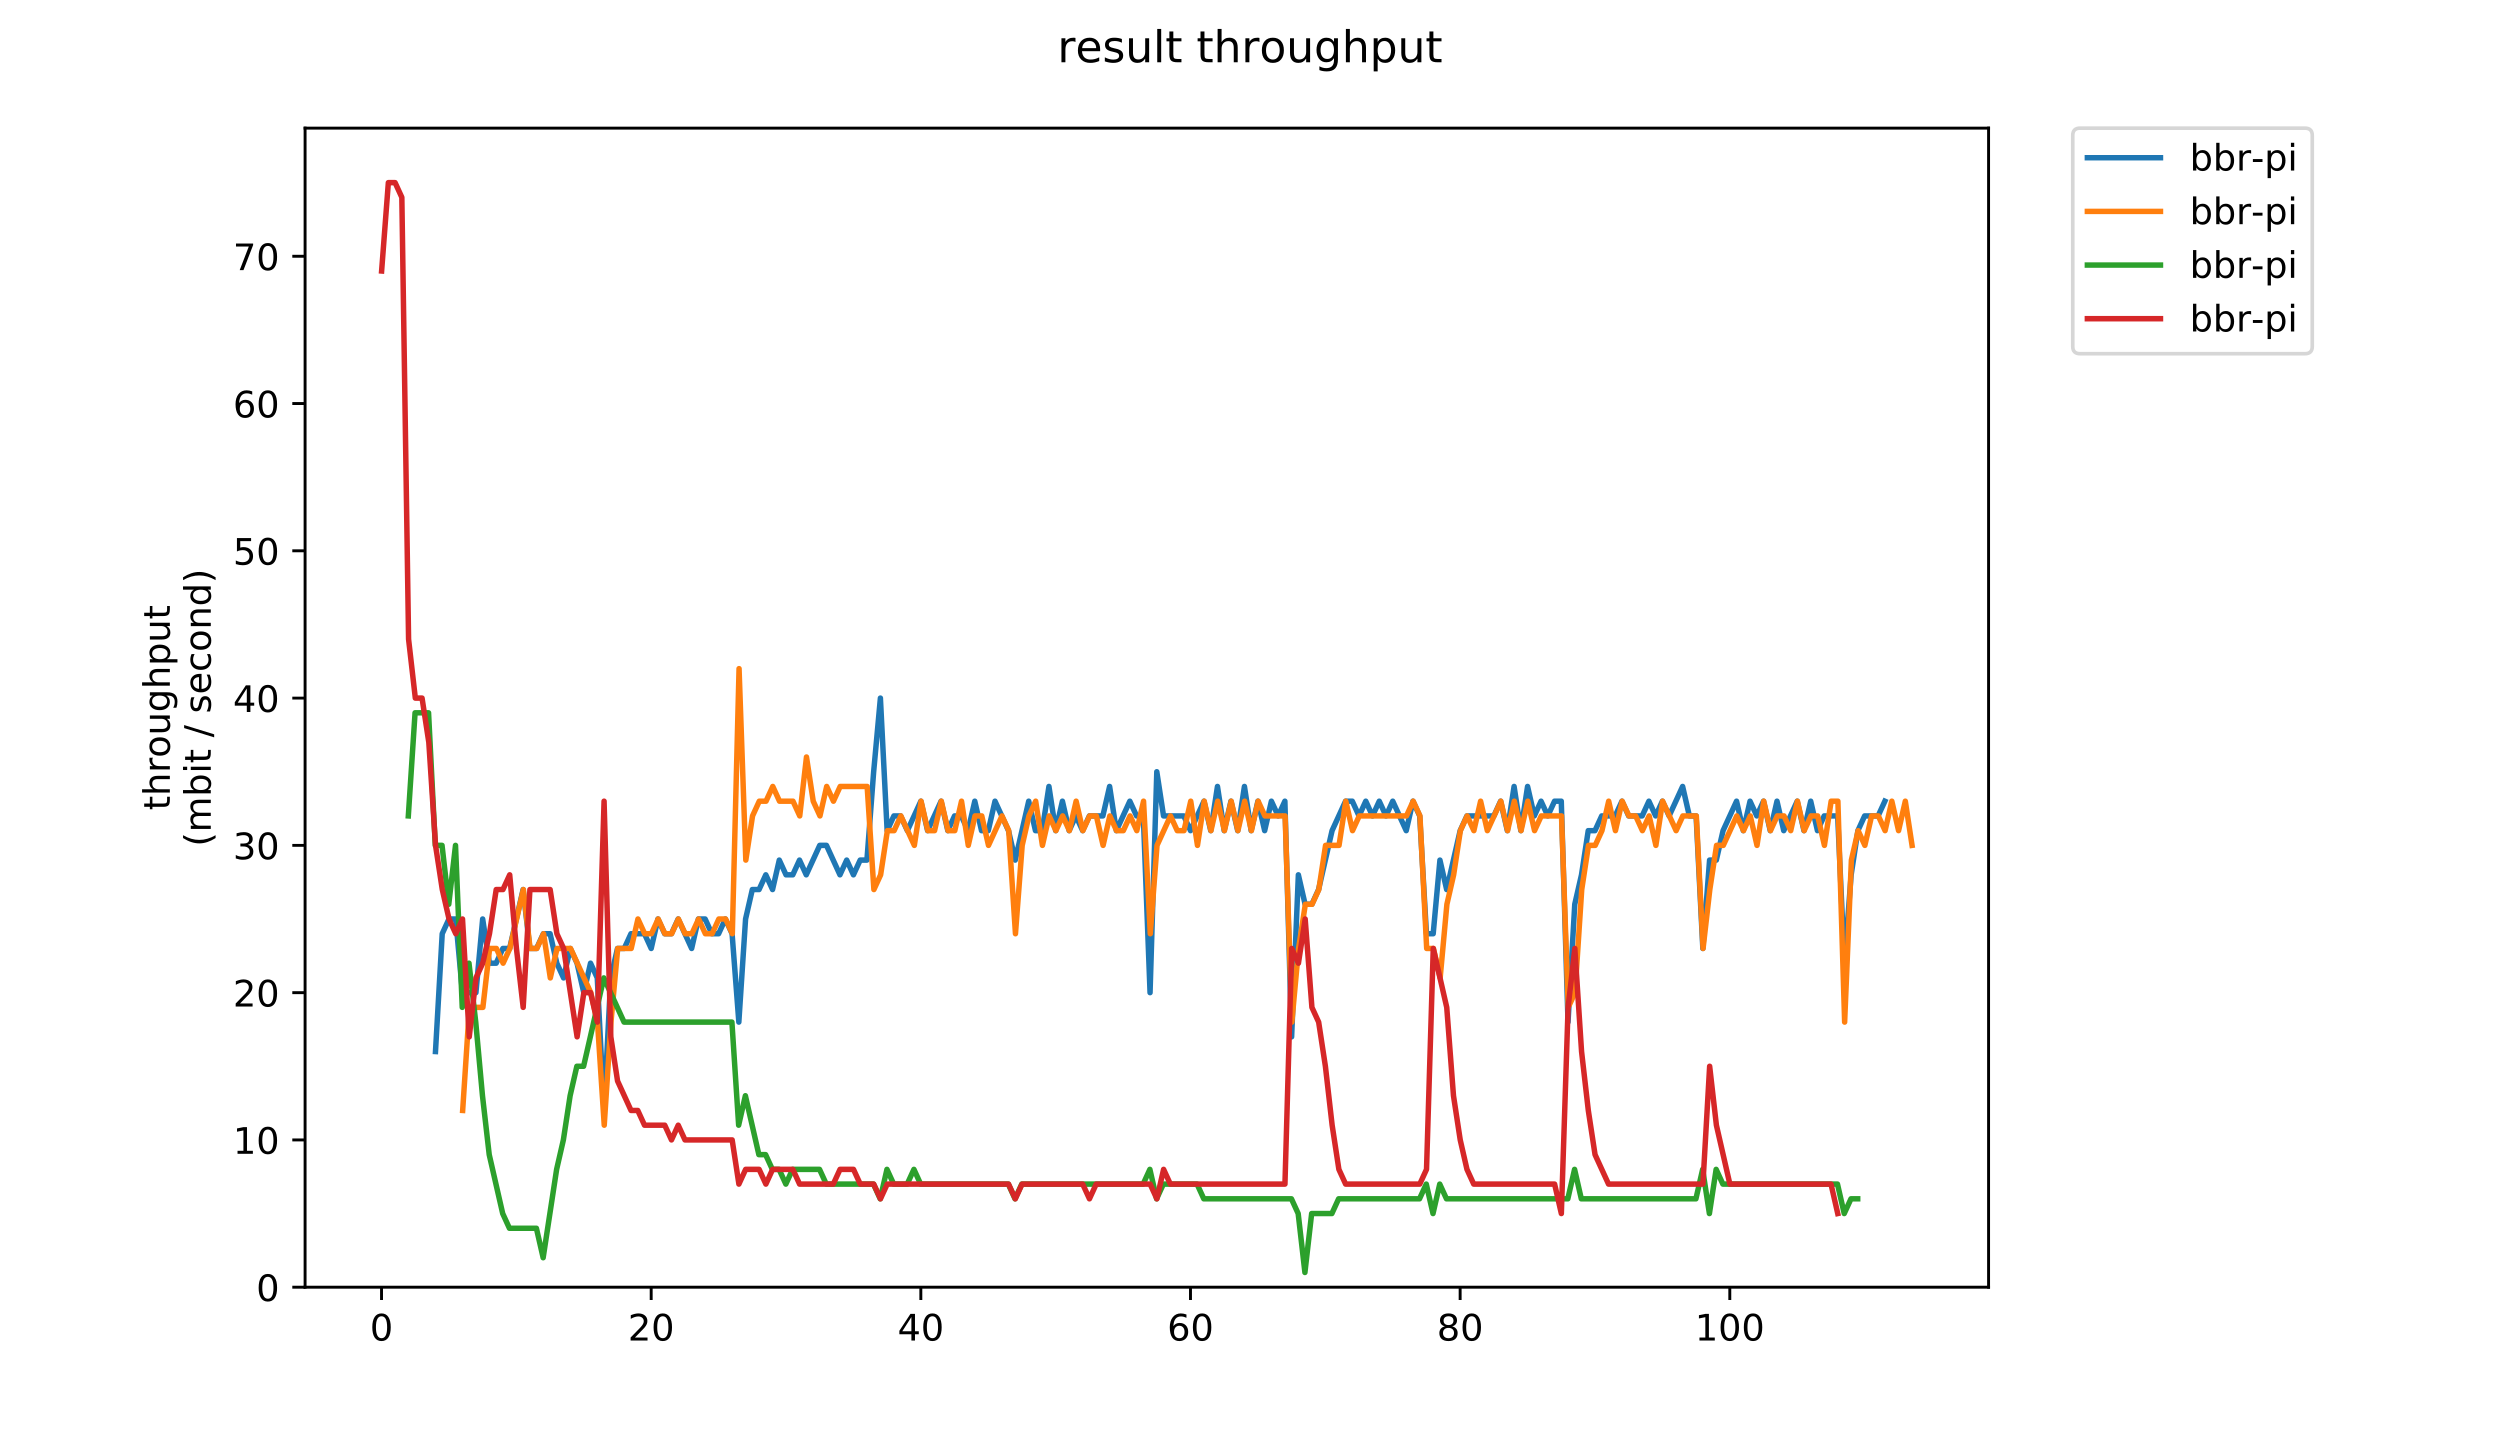 <?xml version="1.0" encoding="utf-8" standalone="no"?>
<!DOCTYPE svg PUBLIC "-//W3C//DTD SVG 1.1//EN"
  "http://www.w3.org/Graphics/SVG/1.1/DTD/svg11.dtd">
<!-- Created with matplotlib (https://matplotlib.org/) -->
<svg height="396pt" version="1.1" viewBox="0 0 684 396" width="684pt" xmlns="http://www.w3.org/2000/svg" xmlns:xlink="http://www.w3.org/1999/xlink">
 <defs>
  <style type="text/css">
*{stroke-linecap:butt;stroke-linejoin:round;}
  </style>
 </defs>
 <g id="figure_1">
  <g id="patch_1">
   <path d="M 0 396 
L 684 396 
L 684 0 
L 0 0 
z
" style="fill:#ffffff;"/>
  </g>
  <g id="axes_1">
   <g id="patch_2">
    <path d="M 83.472 352.174 
L 544.074 352.174 
L 544.074 35.062 
L 83.472 35.062 
z
" style="fill:#ffffff;"/>
   </g>
   <g id="matplotlib.axis_1">
    <g id="xtick_1">
     <g id="line2d_1">
      <defs>
       <path d="M 0 0 
L 0 3.5 
" id="m7e4cfaddae" style="stroke:#000000;stroke-width:0.8;"/>
      </defs>
      <g>
       <use style="stroke:#000000;stroke-width:0.8;" x="104.387" xlink:href="#m7e4cfaddae" y="352.174"/>
      </g>
     </g>
     <g id="text_1">
      <!-- 0 -->
      <defs>
       <path d="M 31.781 66.406 
Q 24.172 66.406 20.328 58.906 
Q 16.5 51.422 16.5 36.375 
Q 16.5 21.391 20.328 13.891 
Q 24.172 6.391 31.781 6.391 
Q 39.453 6.391 43.281 13.891 
Q 47.125 21.391 47.125 36.375 
Q 47.125 51.422 43.281 58.906 
Q 39.453 66.406 31.781 66.406 
z
M 31.781 74.219 
Q 44.047 74.219 50.516 64.516 
Q 56.984 54.828 56.984 36.375 
Q 56.984 17.969 50.516 8.266 
Q 44.047 -1.422 31.781 -1.422 
Q 19.531 -1.422 13.062 8.266 
Q 6.594 17.969 6.594 36.375 
Q 6.594 54.828 13.062 64.516 
Q 19.531 74.219 31.781 74.219 
z
" id="DejaVuSans-48"/>
      </defs>
      <g transform="translate(101.205 366.773)scale(0.1 -0.1)">
       <use xlink:href="#DejaVuSans-48"/>
      </g>
     </g>
    </g>
    <g id="xtick_2">
     <g id="line2d_2">
      <g>
       <use style="stroke:#000000;stroke-width:0.8;" x="178.164" xlink:href="#m7e4cfaddae" y="352.174"/>
      </g>
     </g>
     <g id="text_2">
      <!-- 20 -->
      <defs>
       <path d="M 19.188 8.297 
L 53.609 8.297 
L 53.609 0 
L 7.328 0 
L 7.328 8.297 
Q 12.938 14.109 22.625 23.891 
Q 32.328 33.688 34.812 36.531 
Q 39.547 41.844 41.422 45.531 
Q 43.312 49.219 43.312 52.781 
Q 43.312 58.594 39.234 62.25 
Q 35.156 65.922 28.609 65.922 
Q 23.969 65.922 18.812 64.312 
Q 13.672 62.703 7.812 59.422 
L 7.812 69.391 
Q 13.766 71.781 18.938 73 
Q 24.125 74.219 28.422 74.219 
Q 39.75 74.219 46.484 68.547 
Q 53.219 62.891 53.219 53.422 
Q 53.219 48.922 51.531 44.891 
Q 49.859 40.875 45.406 35.406 
Q 44.188 33.984 37.641 27.219 
Q 31.109 20.453 19.188 8.297 
z
" id="DejaVuSans-50"/>
      </defs>
      <g transform="translate(171.801 366.773)scale(0.1 -0.1)">
       <use xlink:href="#DejaVuSans-50"/>
       <use x="63.623" xlink:href="#DejaVuSans-48"/>
      </g>
     </g>
    </g>
    <g id="xtick_3">
     <g id="line2d_3">
      <g>
       <use style="stroke:#000000;stroke-width:0.8;" x="251.941" xlink:href="#m7e4cfaddae" y="352.174"/>
      </g>
     </g>
     <g id="text_3">
      <!-- 40 -->
      <defs>
       <path d="M 37.797 64.312 
L 12.891 25.391 
L 37.797 25.391 
z
M 35.203 72.906 
L 47.609 72.906 
L 47.609 25.391 
L 58.016 25.391 
L 58.016 17.188 
L 47.609 17.188 
L 47.609 0 
L 37.797 0 
L 37.797 17.188 
L 4.891 17.188 
L 4.891 26.703 
z
" id="DejaVuSans-52"/>
      </defs>
      <g transform="translate(245.578 366.773)scale(0.1 -0.1)">
       <use xlink:href="#DejaVuSans-52"/>
       <use x="63.623" xlink:href="#DejaVuSans-48"/>
      </g>
     </g>
    </g>
    <g id="xtick_4">
     <g id="line2d_4">
      <g>
       <use style="stroke:#000000;stroke-width:0.8;" x="325.718" xlink:href="#m7e4cfaddae" y="352.174"/>
      </g>
     </g>
     <g id="text_4">
      <!-- 60 -->
      <defs>
       <path d="M 33.016 40.375 
Q 26.375 40.375 22.484 35.828 
Q 18.609 31.297 18.609 23.391 
Q 18.609 15.531 22.484 10.953 
Q 26.375 6.391 33.016 6.391 
Q 39.656 6.391 43.531 10.953 
Q 47.406 15.531 47.406 23.391 
Q 47.406 31.297 43.531 35.828 
Q 39.656 40.375 33.016 40.375 
z
M 52.594 71.297 
L 52.594 62.312 
Q 48.875 64.062 45.094 64.984 
Q 41.312 65.922 37.594 65.922 
Q 27.828 65.922 22.672 59.328 
Q 17.531 52.734 16.797 39.406 
Q 19.672 43.656 24.016 45.922 
Q 28.375 48.188 33.594 48.188 
Q 44.578 48.188 50.953 41.516 
Q 57.328 34.859 57.328 23.391 
Q 57.328 12.156 50.688 5.359 
Q 44.047 -1.422 33.016 -1.422 
Q 20.359 -1.422 13.672 8.266 
Q 6.984 17.969 6.984 36.375 
Q 6.984 53.656 15.188 63.938 
Q 23.391 74.219 37.203 74.219 
Q 40.922 74.219 44.703 73.484 
Q 48.484 72.75 52.594 71.297 
z
" id="DejaVuSans-54"/>
      </defs>
      <g transform="translate(319.355 366.773)scale(0.1 -0.1)">
       <use xlink:href="#DejaVuSans-54"/>
       <use x="63.623" xlink:href="#DejaVuSans-48"/>
      </g>
     </g>
    </g>
    <g id="xtick_5">
     <g id="line2d_5">
      <g>
       <use style="stroke:#000000;stroke-width:0.8;" x="399.495" xlink:href="#m7e4cfaddae" y="352.174"/>
      </g>
     </g>
     <g id="text_5">
      <!-- 80 -->
      <defs>
       <path d="M 31.781 34.625 
Q 24.75 34.625 20.719 30.859 
Q 16.703 27.094 16.703 20.516 
Q 16.703 13.922 20.719 10.156 
Q 24.75 6.391 31.781 6.391 
Q 38.812 6.391 42.859 10.172 
Q 46.922 13.969 46.922 20.516 
Q 46.922 27.094 42.891 30.859 
Q 38.875 34.625 31.781 34.625 
z
M 21.922 38.812 
Q 15.578 40.375 12.031 44.719 
Q 8.5 49.078 8.5 55.328 
Q 8.5 64.062 14.719 69.141 
Q 20.953 74.219 31.781 74.219 
Q 42.672 74.219 48.875 69.141 
Q 55.078 64.062 55.078 55.328 
Q 55.078 49.078 51.531 44.719 
Q 48 40.375 41.703 38.812 
Q 48.828 37.156 52.797 32.312 
Q 56.781 27.484 56.781 20.516 
Q 56.781 9.906 50.312 4.234 
Q 43.844 -1.422 31.781 -1.422 
Q 19.734 -1.422 13.25 4.234 
Q 6.781 9.906 6.781 20.516 
Q 6.781 27.484 10.781 32.312 
Q 14.797 37.156 21.922 38.812 
z
M 18.312 54.391 
Q 18.312 48.734 21.844 45.562 
Q 25.391 42.391 31.781 42.391 
Q 38.141 42.391 41.719 45.562 
Q 45.312 48.734 45.312 54.391 
Q 45.312 60.062 41.719 63.234 
Q 38.141 66.406 31.781 66.406 
Q 25.391 66.406 21.844 63.234 
Q 18.312 60.062 18.312 54.391 
z
" id="DejaVuSans-56"/>
      </defs>
      <g transform="translate(393.132 366.773)scale(0.1 -0.1)">
       <use xlink:href="#DejaVuSans-56"/>
       <use x="63.623" xlink:href="#DejaVuSans-48"/>
      </g>
     </g>
    </g>
    <g id="xtick_6">
     <g id="line2d_6">
      <g>
       <use style="stroke:#000000;stroke-width:0.8;" x="473.272" xlink:href="#m7e4cfaddae" y="352.174"/>
      </g>
     </g>
     <g id="text_6">
      <!-- 100 -->
      <defs>
       <path d="M 12.406 8.297 
L 28.516 8.297 
L 28.516 63.922 
L 10.984 60.406 
L 10.984 69.391 
L 28.422 72.906 
L 38.281 72.906 
L 38.281 8.297 
L 54.391 8.297 
L 54.391 0 
L 12.406 0 
z
" id="DejaVuSans-49"/>
      </defs>
      <g transform="translate(463.728 366.773)scale(0.1 -0.1)">
       <use xlink:href="#DejaVuSans-49"/>
       <use x="63.623" xlink:href="#DejaVuSans-48"/>
       <use x="127.246" xlink:href="#DejaVuSans-48"/>
      </g>
     </g>
    </g>
   </g>
   <g id="matplotlib.axis_2">
    <g id="ytick_1">
     <g id="line2d_7">
      <defs>
       <path d="M 0 0 
L -3.5 0 
" id="m2a98914bf0" style="stroke:#000000;stroke-width:0.8;"/>
      </defs>
      <g>
       <use style="stroke:#000000;stroke-width:0.8;" x="83.472" xlink:href="#m2a98914bf0" y="352.174"/>
      </g>
     </g>
     <g id="text_7">
      <!-- 0 -->
      <g transform="translate(70.11 355.973)scale(0.1 -0.1)">
       <use xlink:href="#DejaVuSans-48"/>
      </g>
     </g>
    </g>
    <g id="ytick_2">
     <g id="line2d_8">
      <g>
       <use style="stroke:#000000;stroke-width:0.8;" x="83.472" xlink:href="#m2a98914bf0" y="311.88"/>
      </g>
     </g>
     <g id="text_8">
      <!-- 10 -->
      <g transform="translate(63.747 315.68)scale(0.1 -0.1)">
       <use xlink:href="#DejaVuSans-49"/>
       <use x="63.623" xlink:href="#DejaVuSans-48"/>
      </g>
     </g>
    </g>
    <g id="ytick_3">
     <g id="line2d_9">
      <g>
       <use style="stroke:#000000;stroke-width:0.8;" x="83.472" xlink:href="#m2a98914bf0" y="271.587"/>
      </g>
     </g>
     <g id="text_9">
      <!-- 20 -->
      <g transform="translate(63.747 275.386)scale(0.1 -0.1)">
       <use xlink:href="#DejaVuSans-50"/>
       <use x="63.623" xlink:href="#DejaVuSans-48"/>
      </g>
     </g>
    </g>
    <g id="ytick_4">
     <g id="line2d_10">
      <g>
       <use style="stroke:#000000;stroke-width:0.8;" x="83.472" xlink:href="#m2a98914bf0" y="231.293"/>
      </g>
     </g>
     <g id="text_10">
      <!-- 30 -->
      <defs>
       <path d="M 40.578 39.312 
Q 47.656 37.797 51.625 33 
Q 55.609 28.219 55.609 21.188 
Q 55.609 10.406 48.188 4.484 
Q 40.766 -1.422 27.094 -1.422 
Q 22.516 -1.422 17.656 -0.516 
Q 12.797 0.391 7.625 2.203 
L 7.625 11.719 
Q 11.719 9.328 16.594 8.109 
Q 21.484 6.891 26.812 6.891 
Q 36.078 6.891 40.938 10.547 
Q 45.797 14.203 45.797 21.188 
Q 45.797 27.641 41.281 31.266 
Q 36.766 34.906 28.719 34.906 
L 20.219 34.906 
L 20.219 43.016 
L 29.109 43.016 
Q 36.375 43.016 40.234 45.922 
Q 44.094 48.828 44.094 54.297 
Q 44.094 59.906 40.109 62.906 
Q 36.141 65.922 28.719 65.922 
Q 24.656 65.922 20.016 65.031 
Q 15.375 64.156 9.812 62.312 
L 9.812 71.094 
Q 15.438 72.656 20.344 73.438 
Q 25.25 74.219 29.594 74.219 
Q 40.828 74.219 47.359 69.109 
Q 53.906 64.016 53.906 55.328 
Q 53.906 49.266 50.438 45.094 
Q 46.969 40.922 40.578 39.312 
z
" id="DejaVuSans-51"/>
      </defs>
      <g transform="translate(63.747 235.092)scale(0.1 -0.1)">
       <use xlink:href="#DejaVuSans-51"/>
       <use x="63.623" xlink:href="#DejaVuSans-48"/>
      </g>
     </g>
    </g>
    <g id="ytick_5">
     <g id="line2d_11">
      <g>
       <use style="stroke:#000000;stroke-width:0.8;" x="83.472" xlink:href="#m2a98914bf0" y="190.999"/>
      </g>
     </g>
     <g id="text_11">
      <!-- 40 -->
      <g transform="translate(63.747 194.798)scale(0.1 -0.1)">
       <use xlink:href="#DejaVuSans-52"/>
       <use x="63.623" xlink:href="#DejaVuSans-48"/>
      </g>
     </g>
    </g>
    <g id="ytick_6">
     <g id="line2d_12">
      <g>
       <use style="stroke:#000000;stroke-width:0.8;" x="83.472" xlink:href="#m2a98914bf0" y="150.706"/>
      </g>
     </g>
     <g id="text_12">
      <!-- 50 -->
      <defs>
       <path d="M 10.797 72.906 
L 49.516 72.906 
L 49.516 64.594 
L 19.828 64.594 
L 19.828 46.734 
Q 21.969 47.469 24.109 47.828 
Q 26.266 48.188 28.422 48.188 
Q 40.625 48.188 47.75 41.5 
Q 54.891 34.812 54.891 23.391 
Q 54.891 11.625 47.562 5.094 
Q 40.234 -1.422 26.906 -1.422 
Q 22.312 -1.422 17.547 -0.641 
Q 12.797 0.141 7.719 1.703 
L 7.719 11.625 
Q 12.109 9.234 16.797 8.062 
Q 21.484 6.891 26.703 6.891 
Q 35.156 6.891 40.078 11.328 
Q 45.016 15.766 45.016 23.391 
Q 45.016 31 40.078 35.438 
Q 35.156 39.891 26.703 39.891 
Q 22.75 39.891 18.812 39.016 
Q 14.891 38.141 10.797 36.281 
z
" id="DejaVuSans-53"/>
      </defs>
      <g transform="translate(63.747 154.505)scale(0.1 -0.1)">
       <use xlink:href="#DejaVuSans-53"/>
       <use x="63.623" xlink:href="#DejaVuSans-48"/>
      </g>
     </g>
    </g>
    <g id="ytick_7">
     <g id="line2d_13">
      <g>
       <use style="stroke:#000000;stroke-width:0.8;" x="83.472" xlink:href="#m2a98914bf0" y="110.412"/>
      </g>
     </g>
     <g id="text_13">
      <!-- 60 -->
      <g transform="translate(63.747 114.211)scale(0.1 -0.1)">
       <use xlink:href="#DejaVuSans-54"/>
       <use x="63.623" xlink:href="#DejaVuSans-48"/>
      </g>
     </g>
    </g>
    <g id="ytick_8">
     <g id="line2d_14">
      <g>
       <use style="stroke:#000000;stroke-width:0.8;" x="83.472" xlink:href="#m2a98914bf0" y="70.118"/>
      </g>
     </g>
     <g id="text_14">
      <!-- 70 -->
      <defs>
       <path d="M 8.203 72.906 
L 55.078 72.906 
L 55.078 68.703 
L 28.609 0 
L 18.312 0 
L 43.219 64.594 
L 8.203 64.594 
z
" id="DejaVuSans-55"/>
      </defs>
      <g transform="translate(63.747 73.917)scale(0.1 -0.1)">
       <use xlink:href="#DejaVuSans-55"/>
       <use x="63.623" xlink:href="#DejaVuSans-48"/>
      </g>
     </g>
    </g>
    <g id="text_15">
     <!-- throughput -->
     <defs>
      <path d="M 18.312 70.219 
L 18.312 54.688 
L 36.812 54.688 
L 36.812 47.703 
L 18.312 47.703 
L 18.312 18.016 
Q 18.312 11.328 20.141 9.422 
Q 21.969 7.516 27.594 7.516 
L 36.812 7.516 
L 36.812 0 
L 27.594 0 
Q 17.188 0 13.234 3.875 
Q 9.281 7.766 9.281 18.016 
L 9.281 47.703 
L 2.688 47.703 
L 2.688 54.688 
L 9.281 54.688 
L 9.281 70.219 
z
" id="DejaVuSans-116"/>
      <path d="M 54.891 33.016 
L 54.891 0 
L 45.906 0 
L 45.906 32.719 
Q 45.906 40.484 42.875 44.328 
Q 39.844 48.188 33.797 48.188 
Q 26.516 48.188 22.312 43.547 
Q 18.109 38.922 18.109 30.906 
L 18.109 0 
L 9.078 0 
L 9.078 75.984 
L 18.109 75.984 
L 18.109 46.188 
Q 21.344 51.125 25.703 53.562 
Q 30.078 56 35.797 56 
Q 45.219 56 50.047 50.172 
Q 54.891 44.344 54.891 33.016 
z
" id="DejaVuSans-104"/>
      <path d="M 41.109 46.297 
Q 39.594 47.172 37.812 47.578 
Q 36.031 48 33.891 48 
Q 26.266 48 22.188 43.047 
Q 18.109 38.094 18.109 28.812 
L 18.109 0 
L 9.078 0 
L 9.078 54.688 
L 18.109 54.688 
L 18.109 46.188 
Q 20.953 51.172 25.484 53.578 
Q 30.031 56 36.531 56 
Q 37.453 56 38.578 55.875 
Q 39.703 55.766 41.062 55.516 
z
" id="DejaVuSans-114"/>
      <path d="M 30.609 48.391 
Q 23.391 48.391 19.188 42.75 
Q 14.984 37.109 14.984 27.297 
Q 14.984 17.484 19.156 11.844 
Q 23.344 6.203 30.609 6.203 
Q 37.797 6.203 41.984 11.859 
Q 46.188 17.531 46.188 27.297 
Q 46.188 37.016 41.984 42.703 
Q 37.797 48.391 30.609 48.391 
z
M 30.609 56 
Q 42.328 56 49.016 48.375 
Q 55.719 40.766 55.719 27.297 
Q 55.719 13.875 49.016 6.219 
Q 42.328 -1.422 30.609 -1.422 
Q 18.844 -1.422 12.172 6.219 
Q 5.516 13.875 5.516 27.297 
Q 5.516 40.766 12.172 48.375 
Q 18.844 56 30.609 56 
z
" id="DejaVuSans-111"/>
      <path d="M 8.5 21.578 
L 8.5 54.688 
L 17.484 54.688 
L 17.484 21.922 
Q 17.484 14.156 20.5 10.266 
Q 23.531 6.391 29.594 6.391 
Q 36.859 6.391 41.078 11.031 
Q 45.312 15.672 45.312 23.688 
L 45.312 54.688 
L 54.297 54.688 
L 54.297 0 
L 45.312 0 
L 45.312 8.406 
Q 42.047 3.422 37.719 1 
Q 33.406 -1.422 27.688 -1.422 
Q 18.266 -1.422 13.375 4.438 
Q 8.5 10.297 8.5 21.578 
z
M 31.109 56 
z
" id="DejaVuSans-117"/>
      <path d="M 45.406 27.984 
Q 45.406 37.75 41.375 43.109 
Q 37.359 48.484 30.078 48.484 
Q 22.859 48.484 18.828 43.109 
Q 14.797 37.75 14.797 27.984 
Q 14.797 18.266 18.828 12.891 
Q 22.859 7.516 30.078 7.516 
Q 37.359 7.516 41.375 12.891 
Q 45.406 18.266 45.406 27.984 
z
M 54.391 6.781 
Q 54.391 -7.172 48.188 -13.984 
Q 42 -20.797 29.203 -20.797 
Q 24.469 -20.797 20.266 -20.094 
Q 16.062 -19.391 12.109 -17.922 
L 12.109 -9.188 
Q 16.062 -11.328 19.922 -12.344 
Q 23.781 -13.375 27.781 -13.375 
Q 36.625 -13.375 41.016 -8.766 
Q 45.406 -4.156 45.406 5.172 
L 45.406 9.625 
Q 42.625 4.781 38.281 2.391 
Q 33.938 0 27.875 0 
Q 17.828 0 11.672 7.656 
Q 5.516 15.328 5.516 27.984 
Q 5.516 40.672 11.672 48.328 
Q 17.828 56 27.875 56 
Q 33.938 56 38.281 53.609 
Q 42.625 51.219 45.406 46.391 
L 45.406 54.688 
L 54.391 54.688 
z
" id="DejaVuSans-103"/>
      <path d="M 18.109 8.203 
L 18.109 -20.797 
L 9.078 -20.797 
L 9.078 54.688 
L 18.109 54.688 
L 18.109 46.391 
Q 20.953 51.266 25.266 53.625 
Q 29.594 56 35.594 56 
Q 45.562 56 51.781 48.094 
Q 58.016 40.188 58.016 27.297 
Q 58.016 14.406 51.781 6.484 
Q 45.562 -1.422 35.594 -1.422 
Q 29.594 -1.422 25.266 0.953 
Q 20.953 3.328 18.109 8.203 
z
M 48.688 27.297 
Q 48.688 37.203 44.609 42.844 
Q 40.531 48.484 33.406 48.484 
Q 26.266 48.484 22.188 42.844 
Q 18.109 37.203 18.109 27.297 
Q 18.109 17.391 22.188 11.75 
Q 26.266 6.109 33.406 6.109 
Q 40.531 6.109 44.609 11.75 
Q 48.688 17.391 48.688 27.297 
z
" id="DejaVuSans-112"/>
     </defs>
     <g transform="translate(46.47 221.675)rotate(-90)scale(0.1 -0.1)">
      <use xlink:href="#DejaVuSans-116"/>
      <use x="39.209" xlink:href="#DejaVuSans-104"/>
      <use x="102.588" xlink:href="#DejaVuSans-114"/>
      <use x="143.67" xlink:href="#DejaVuSans-111"/>
      <use x="204.852" xlink:href="#DejaVuSans-117"/>
      <use x="268.23" xlink:href="#DejaVuSans-103"/>
      <use x="331.707" xlink:href="#DejaVuSans-104"/>
      <use x="395.086" xlink:href="#DejaVuSans-112"/>
      <use x="458.562" xlink:href="#DejaVuSans-117"/>
      <use x="521.941" xlink:href="#DejaVuSans-116"/>
     </g>
     <!-- (mbit / second) -->
     <defs>
      <path d="M 31 75.875 
Q 24.469 64.656 21.281 53.656 
Q 18.109 42.672 18.109 31.391 
Q 18.109 20.125 21.312 9.062 
Q 24.516 -2 31 -13.188 
L 23.188 -13.188 
Q 15.875 -1.703 12.234 9.375 
Q 8.594 20.453 8.594 31.391 
Q 8.594 42.281 12.203 53.312 
Q 15.828 64.359 23.188 75.875 
z
" id="DejaVuSans-40"/>
      <path d="M 52 44.188 
Q 55.375 50.25 60.062 53.125 
Q 64.75 56 71.094 56 
Q 79.641 56 84.281 50.016 
Q 88.922 44.047 88.922 33.016 
L 88.922 0 
L 79.891 0 
L 79.891 32.719 
Q 79.891 40.578 77.094 44.375 
Q 74.312 48.188 68.609 48.188 
Q 61.625 48.188 57.562 43.547 
Q 53.516 38.922 53.516 30.906 
L 53.516 0 
L 44.484 0 
L 44.484 32.719 
Q 44.484 40.625 41.703 44.406 
Q 38.922 48.188 33.109 48.188 
Q 26.219 48.188 22.156 43.531 
Q 18.109 38.875 18.109 30.906 
L 18.109 0 
L 9.078 0 
L 9.078 54.688 
L 18.109 54.688 
L 18.109 46.188 
Q 21.188 51.219 25.484 53.609 
Q 29.781 56 35.688 56 
Q 41.656 56 45.828 52.969 
Q 50 49.953 52 44.188 
z
" id="DejaVuSans-109"/>
      <path d="M 48.688 27.297 
Q 48.688 37.203 44.609 42.844 
Q 40.531 48.484 33.406 48.484 
Q 26.266 48.484 22.188 42.844 
Q 18.109 37.203 18.109 27.297 
Q 18.109 17.391 22.188 11.75 
Q 26.266 6.109 33.406 6.109 
Q 40.531 6.109 44.609 11.75 
Q 48.688 17.391 48.688 27.297 
z
M 18.109 46.391 
Q 20.953 51.266 25.266 53.625 
Q 29.594 56 35.594 56 
Q 45.562 56 51.781 48.094 
Q 58.016 40.188 58.016 27.297 
Q 58.016 14.406 51.781 6.484 
Q 45.562 -1.422 35.594 -1.422 
Q 29.594 -1.422 25.266 0.953 
Q 20.953 3.328 18.109 8.203 
L 18.109 0 
L 9.078 0 
L 9.078 75.984 
L 18.109 75.984 
z
" id="DejaVuSans-98"/>
      <path d="M 9.422 54.688 
L 18.406 54.688 
L 18.406 0 
L 9.422 0 
z
M 9.422 75.984 
L 18.406 75.984 
L 18.406 64.594 
L 9.422 64.594 
z
" id="DejaVuSans-105"/>
      <path id="DejaVuSans-32"/>
      <path d="M 25.391 72.906 
L 33.688 72.906 
L 8.297 -9.281 
L 0 -9.281 
z
" id="DejaVuSans-47"/>
      <path d="M 44.281 53.078 
L 44.281 44.578 
Q 40.484 46.531 36.375 47.5 
Q 32.281 48.484 27.875 48.484 
Q 21.188 48.484 17.844 46.438 
Q 14.5 44.391 14.5 40.281 
Q 14.5 37.156 16.891 35.375 
Q 19.281 33.594 26.516 31.984 
L 29.594 31.297 
Q 39.156 29.25 43.188 25.516 
Q 47.219 21.781 47.219 15.094 
Q 47.219 7.469 41.188 3.016 
Q 35.156 -1.422 24.609 -1.422 
Q 20.219 -1.422 15.453 -0.562 
Q 10.688 0.297 5.422 2 
L 5.422 11.281 
Q 10.406 8.688 15.234 7.391 
Q 20.062 6.109 24.812 6.109 
Q 31.156 6.109 34.562 8.281 
Q 37.984 10.453 37.984 14.406 
Q 37.984 18.062 35.516 20.016 
Q 33.062 21.969 24.703 23.781 
L 21.578 24.516 
Q 13.234 26.266 9.516 29.906 
Q 5.812 33.547 5.812 39.891 
Q 5.812 47.609 11.281 51.797 
Q 16.75 56 26.812 56 
Q 31.781 56 36.172 55.266 
Q 40.578 54.547 44.281 53.078 
z
" id="DejaVuSans-115"/>
      <path d="M 56.203 29.594 
L 56.203 25.203 
L 14.891 25.203 
Q 15.484 15.922 20.484 11.062 
Q 25.484 6.203 34.422 6.203 
Q 39.594 6.203 44.453 7.469 
Q 49.312 8.734 54.109 11.281 
L 54.109 2.781 
Q 49.266 0.734 44.188 -0.344 
Q 39.109 -1.422 33.891 -1.422 
Q 20.797 -1.422 13.156 6.188 
Q 5.516 13.812 5.516 26.812 
Q 5.516 40.234 12.766 48.109 
Q 20.016 56 32.328 56 
Q 43.359 56 49.781 48.891 
Q 56.203 41.797 56.203 29.594 
z
M 47.219 32.234 
Q 47.125 39.594 43.094 43.984 
Q 39.062 48.391 32.422 48.391 
Q 24.906 48.391 20.391 44.141 
Q 15.875 39.891 15.188 32.172 
z
" id="DejaVuSans-101"/>
      <path d="M 48.781 52.594 
L 48.781 44.188 
Q 44.969 46.297 41.141 47.344 
Q 37.312 48.391 33.406 48.391 
Q 24.656 48.391 19.812 42.844 
Q 14.984 37.312 14.984 27.297 
Q 14.984 17.281 19.812 11.734 
Q 24.656 6.203 33.406 6.203 
Q 37.312 6.203 41.141 7.25 
Q 44.969 8.297 48.781 10.406 
L 48.781 2.094 
Q 45.016 0.344 40.984 -0.531 
Q 36.969 -1.422 32.422 -1.422 
Q 20.062 -1.422 12.781 6.344 
Q 5.516 14.109 5.516 27.297 
Q 5.516 40.672 12.859 48.328 
Q 20.219 56 33.016 56 
Q 37.156 56 41.109 55.141 
Q 45.062 54.297 48.781 52.594 
z
" id="DejaVuSans-99"/>
      <path d="M 54.891 33.016 
L 54.891 0 
L 45.906 0 
L 45.906 32.719 
Q 45.906 40.484 42.875 44.328 
Q 39.844 48.188 33.797 48.188 
Q 26.516 48.188 22.312 43.547 
Q 18.109 38.922 18.109 30.906 
L 18.109 0 
L 9.078 0 
L 9.078 54.688 
L 18.109 54.688 
L 18.109 46.188 
Q 21.344 51.125 25.703 53.562 
Q 30.078 56 35.797 56 
Q 45.219 56 50.047 50.172 
Q 54.891 44.344 54.891 33.016 
z
" id="DejaVuSans-110"/>
      <path d="M 45.406 46.391 
L 45.406 75.984 
L 54.391 75.984 
L 54.391 0 
L 45.406 0 
L 45.406 8.203 
Q 42.578 3.328 38.25 0.953 
Q 33.938 -1.422 27.875 -1.422 
Q 17.969 -1.422 11.734 6.484 
Q 5.516 14.406 5.516 27.297 
Q 5.516 40.188 11.734 48.094 
Q 17.969 56 27.875 56 
Q 33.938 56 38.25 53.625 
Q 42.578 51.266 45.406 46.391 
z
M 14.797 27.297 
Q 14.797 17.391 18.875 11.75 
Q 22.953 6.109 30.078 6.109 
Q 37.203 6.109 41.297 11.75 
Q 45.406 17.391 45.406 27.297 
Q 45.406 37.203 41.297 42.844 
Q 37.203 48.484 30.078 48.484 
Q 22.953 48.484 18.875 42.844 
Q 14.797 37.203 14.797 27.297 
z
" id="DejaVuSans-100"/>
      <path d="M 8.016 75.875 
L 15.828 75.875 
Q 23.141 64.359 26.781 53.312 
Q 30.422 42.281 30.422 31.391 
Q 30.422 20.453 26.781 9.375 
Q 23.141 -1.703 15.828 -13.188 
L 8.016 -13.188 
Q 14.5 -2 17.703 9.062 
Q 20.906 20.125 20.906 31.391 
Q 20.906 42.672 17.703 53.656 
Q 14.5 64.656 8.016 75.875 
z
" id="DejaVuSans-41"/>
     </defs>
     <g transform="translate(57.668 231.609)rotate(-90)scale(0.1 -0.1)">
      <use xlink:href="#DejaVuSans-40"/>
      <use x="39.014" xlink:href="#DejaVuSans-109"/>
      <use x="136.426" xlink:href="#DejaVuSans-98"/>
      <use x="199.902" xlink:href="#DejaVuSans-105"/>
      <use x="227.686" xlink:href="#DejaVuSans-116"/>
      <use x="266.895" xlink:href="#DejaVuSans-32"/>
      <use x="298.682" xlink:href="#DejaVuSans-47"/>
      <use x="332.373" xlink:href="#DejaVuSans-32"/>
      <use x="364.16" xlink:href="#DejaVuSans-115"/>
      <use x="416.26" xlink:href="#DejaVuSans-101"/>
      <use x="477.783" xlink:href="#DejaVuSans-99"/>
      <use x="532.764" xlink:href="#DejaVuSans-111"/>
      <use x="593.945" xlink:href="#DejaVuSans-110"/>
      <use x="657.324" xlink:href="#DejaVuSans-100"/>
      <use x="720.801" xlink:href="#DejaVuSans-41"/>
     </g>
    </g>
   </g>
   <g id="line2d_15">
    <path clip-path="url(#pb7fbe42ca6)" d="M 119.146 287.704 
L 120.99 255.469 
L 122.835 251.44 
L 124.679 251.44 
L 126.523 271.587 
L 130.212 271.587 
L 132.057 251.44 
L 133.901 263.528 
L 135.746 263.528 
L 137.59 259.499 
L 139.434 259.499 
L 143.123 243.381 
L 144.968 259.499 
L 146.812 259.499 
L 148.657 255.469 
L 150.501 255.469 
L 152.345 263.528 
L 154.19 267.557 
L 156.034 259.499 
L 157.879 263.528 
L 159.723 271.587 
L 161.568 263.528 
L 163.412 267.557 
L 165.256 303.822 
L 167.101 267.557 
L 168.945 259.499 
L 170.79 259.499 
L 172.634 255.469 
L 176.323 255.469 
L 178.167 259.499 
L 180.012 251.44 
L 181.856 255.469 
L 183.701 255.469 
L 185.545 251.44 
L 189.234 259.499 
L 191.078 251.44 
L 192.923 251.44 
L 194.767 255.469 
L 196.612 255.469 
L 198.456 251.44 
L 200.3 255.469 
L 202.145 279.645 
L 203.989 251.44 
L 205.834 243.381 
L 207.678 243.381 
L 209.523 239.352 
L 211.367 243.381 
L 213.211 235.322 
L 215.056 239.352 
L 216.9 239.352 
L 218.745 235.322 
L 220.589 239.352 
L 224.278 231.293 
L 226.122 231.293 
L 229.811 239.352 
L 231.656 235.322 
L 233.5 239.352 
L 235.344 235.322 
L 237.189 235.322 
L 239.033 211.146 
L 240.878 190.999 
L 242.722 227.264 
L 244.567 223.234 
L 246.411 223.234 
L 248.255 227.264 
L 251.944 219.205 
L 253.789 227.264 
L 257.478 219.205 
L 259.322 227.264 
L 261.166 223.234 
L 263.011 223.234 
L 264.855 227.264 
L 266.7 219.205 
L 268.544 227.264 
L 270.389 227.264 
L 272.233 219.205 
L 275.922 227.264 
L 277.766 235.322 
L 281.455 219.205 
L 283.3 227.264 
L 285.144 227.264 
L 286.988 215.175 
L 288.833 227.264 
L 290.677 219.205 
L 292.522 227.264 
L 294.366 223.234 
L 296.211 227.264 
L 298.055 223.234 
L 301.744 223.234 
L 303.588 215.175 
L 305.433 227.264 
L 309.121 219.205 
L 310.966 223.234 
L 312.81 223.234 
L 314.655 271.587 
L 316.499 211.146 
L 318.344 223.234 
L 323.877 223.234 
L 325.721 227.264 
L 329.41 219.205 
L 331.255 227.264 
L 333.099 215.175 
L 334.943 227.264 
L 336.788 219.205 
L 338.632 227.264 
L 340.477 215.175 
L 342.321 227.264 
L 344.166 219.205 
L 346.01 227.264 
L 347.854 219.205 
L 349.699 223.234 
L 351.543 219.205 
L 353.388 283.675 
L 355.232 239.352 
L 357.077 247.41 
L 358.921 247.41 
L 360.765 243.381 
L 364.454 227.264 
L 368.143 219.205 
L 369.988 219.205 
L 371.832 223.234 
L 373.676 219.205 
L 375.521 223.234 
L 377.365 219.205 
L 379.21 223.234 
L 381.054 219.205 
L 384.743 227.264 
L 386.587 219.205 
L 388.432 223.234 
L 390.276 255.469 
L 392.121 255.469 
L 393.965 235.322 
L 395.809 243.381 
L 399.498 227.264 
L 401.343 223.234 
L 408.72 223.234 
L 410.565 219.205 
L 412.409 227.264 
L 414.254 215.175 
L 416.098 227.264 
L 417.943 215.175 
L 419.787 223.234 
L 421.631 219.205 
L 423.476 223.234 
L 425.32 219.205 
L 427.165 219.205 
L 429.009 279.645 
L 430.854 247.41 
L 432.698 239.352 
L 434.542 227.264 
L 436.387 227.264 
L 438.231 223.234 
L 441.92 223.234 
L 443.764 219.205 
L 445.609 223.234 
L 449.298 223.234 
L 451.142 219.205 
L 452.987 223.234 
L 454.831 219.205 
L 456.675 223.234 
L 460.364 215.175 
L 462.209 223.234 
L 464.053 223.234 
L 465.898 259.499 
L 467.742 235.322 
L 469.586 235.322 
L 471.431 227.264 
L 475.12 219.205 
L 476.964 227.264 
L 478.809 219.205 
L 480.653 223.234 
L 482.497 219.205 
L 484.342 227.264 
L 486.186 219.205 
L 488.031 227.264 
L 491.72 219.205 
L 493.564 227.264 
L 495.408 219.205 
L 497.253 227.264 
L 499.097 223.234 
L 502.786 223.234 
L 504.631 263.528 
L 506.475 239.352 
L 508.319 227.264 
L 510.164 223.234 
L 513.853 223.234 
L 515.697 219.205 
L 515.697 219.205 
" style="fill:none;stroke:#1f77b4;stroke-linecap:square;stroke-width:1.5;"/>
   </g>
   <g id="line2d_16">
    <path clip-path="url(#pb7fbe42ca6)" d="M 126.586 303.822 
L 128.431 275.616 
L 132.119 275.616 
L 133.964 259.499 
L 135.808 259.499 
L 137.653 263.528 
L 139.497 259.499 
L 143.186 243.381 
L 145.03 259.499 
L 146.875 259.499 
L 148.719 255.469 
L 150.564 267.557 
L 152.408 259.499 
L 156.097 259.499 
L 161.63 271.587 
L 163.475 279.645 
L 165.319 307.851 
L 167.163 279.645 
L 169.008 259.499 
L 172.697 259.499 
L 174.541 251.44 
L 176.386 255.469 
L 178.23 255.469 
L 180.074 251.44 
L 181.919 255.469 
L 183.763 255.469 
L 185.608 251.44 
L 187.452 255.469 
L 189.297 255.469 
L 191.141 251.44 
L 192.985 255.469 
L 194.83 255.469 
L 196.674 251.44 
L 198.519 251.44 
L 200.363 255.469 
L 202.208 182.94 
L 204.052 235.322 
L 205.896 223.234 
L 207.741 219.205 
L 209.585 219.205 
L 211.43 215.175 
L 213.274 219.205 
L 216.963 219.205 
L 218.807 223.234 
L 220.652 207.117 
L 222.496 219.205 
L 224.341 223.234 
L 226.185 215.175 
L 228.03 219.205 
L 229.874 215.175 
L 237.252 215.175 
L 239.096 243.381 
L 240.94 239.352 
L 242.785 227.264 
L 244.629 227.264 
L 246.474 223.234 
L 250.163 231.293 
L 252.007 219.205 
L 253.851 227.264 
L 255.696 227.264 
L 257.54 219.205 
L 259.385 227.264 
L 261.229 227.264 
L 263.074 219.205 
L 264.918 231.293 
L 266.762 223.234 
L 268.607 223.234 
L 270.451 231.293 
L 274.14 223.234 
L 275.985 227.264 
L 277.829 255.469 
L 279.673 231.293 
L 281.518 223.234 
L 283.362 219.205 
L 285.207 231.293 
L 287.051 223.234 
L 288.896 227.264 
L 290.74 223.234 
L 292.584 227.264 
L 294.429 219.205 
L 296.273 227.264 
L 298.118 223.234 
L 299.962 223.234 
L 301.806 231.293 
L 303.651 223.234 
L 305.495 227.264 
L 307.34 227.264 
L 309.184 223.234 
L 311.029 227.264 
L 312.873 219.205 
L 314.717 255.469 
L 316.562 231.293 
L 320.251 223.234 
L 322.095 227.264 
L 323.94 227.264 
L 325.784 219.205 
L 327.628 231.293 
L 329.473 219.205 
L 331.317 227.264 
L 333.162 219.205 
L 335.006 227.264 
L 336.851 219.205 
L 338.695 227.264 
L 340.539 219.205 
L 342.384 227.264 
L 344.228 219.205 
L 346.073 223.234 
L 351.606 223.234 
L 353.45 279.645 
L 355.295 259.499 
L 357.139 247.41 
L 358.984 247.41 
L 360.828 243.381 
L 362.673 231.293 
L 366.361 231.293 
L 368.206 219.205 
L 370.05 227.264 
L 371.895 223.234 
L 384.806 223.234 
L 386.65 219.205 
L 388.494 223.234 
L 390.339 259.499 
L 392.183 259.499 
L 394.028 267.557 
L 395.872 247.41 
L 397.717 239.352 
L 399.561 227.264 
L 401.405 223.234 
L 403.25 227.264 
L 405.094 219.205 
L 406.939 227.264 
L 410.628 219.205 
L 412.472 227.264 
L 414.316 219.205 
L 416.161 227.264 
L 418.005 219.205 
L 419.85 227.264 
L 421.694 223.234 
L 427.227 223.234 
L 429.072 275.616 
L 430.916 271.587 
L 432.761 243.381 
L 434.605 231.293 
L 436.45 231.293 
L 438.294 227.264 
L 440.138 219.205 
L 441.983 227.264 
L 443.827 219.205 
L 445.672 223.234 
L 447.516 223.234 
L 449.36 227.264 
L 451.205 223.234 
L 453.049 231.293 
L 454.894 219.205 
L 458.583 227.264 
L 460.427 223.234 
L 464.116 223.234 
L 465.96 259.499 
L 467.805 243.381 
L 469.649 231.293 
L 471.494 231.293 
L 475.182 223.234 
L 477.027 227.264 
L 478.871 223.234 
L 480.716 231.293 
L 482.56 219.205 
L 484.405 227.264 
L 486.249 223.234 
L 488.093 223.234 
L 489.938 227.264 
L 491.782 219.205 
L 493.627 227.264 
L 495.471 223.234 
L 497.316 223.234 
L 499.16 231.293 
L 501.004 219.205 
L 502.849 219.205 
L 504.693 279.645 
L 506.538 235.322 
L 508.382 227.264 
L 510.226 231.293 
L 512.071 223.234 
L 513.915 223.234 
L 515.76 227.264 
L 517.604 219.205 
L 519.449 227.264 
L 521.293 219.205 
L 523.137 231.293 
L 523.137 231.293 
" style="fill:none;stroke:#ff7f0e;stroke-linecap:square;stroke-width:1.5;"/>
   </g>
   <g id="line2d_17">
    <path clip-path="url(#pb7fbe42ca6)" d="M 111.716 223.234 
L 113.561 195.029 
L 117.25 195.029 
L 119.094 231.293 
L 120.939 231.293 
L 122.783 247.41 
L 124.627 231.293 
L 126.472 275.616 
L 128.316 263.528 
L 130.161 279.645 
L 132.005 299.792 
L 133.849 315.91 
L 137.538 332.027 
L 139.383 336.057 
L 146.76 336.057 
L 148.605 344.115 
L 152.294 319.939 
L 154.138 311.88 
L 155.983 299.792 
L 157.827 291.734 
L 159.671 291.734 
L 165.205 267.557 
L 170.738 279.645 
L 200.249 279.645 
L 202.093 307.851 
L 203.938 299.792 
L 207.626 315.91 
L 209.471 315.91 
L 211.315 319.939 
L 213.16 319.939 
L 215.004 323.969 
L 216.849 319.939 
L 224.226 319.939 
L 226.071 323.969 
L 238.982 323.969 
L 240.826 327.998 
L 242.671 319.939 
L 244.515 323.969 
L 248.204 323.969 
L 250.048 319.939 
L 251.893 323.969 
L 275.87 323.969 
L 277.715 327.998 
L 279.559 323.969 
L 312.759 323.969 
L 314.603 319.939 
L 316.448 327.998 
L 318.292 323.969 
L 327.514 323.969 
L 329.359 327.998 
L 353.336 327.998 
L 355.18 332.027 
L 357.025 348.145 
L 358.869 332.027 
L 364.403 332.027 
L 366.247 327.998 
L 388.38 327.998 
L 390.225 323.969 
L 392.069 332.027 
L 393.913 323.969 
L 395.758 327.998 
L 428.957 327.998 
L 430.802 319.939 
L 432.646 327.998 
L 464.002 327.998 
L 465.846 319.939 
L 467.69 332.027 
L 469.535 319.939 
L 471.379 323.969 
L 502.734 323.969 
L 504.579 332.027 
L 506.423 327.998 
L 508.268 327.998 
L 508.268 327.998 
" style="fill:none;stroke:#2ca02c;stroke-linecap:square;stroke-width:1.5;"/>
   </g>
   <g id="line2d_18">
    <path clip-path="url(#pb7fbe42ca6)" d="M 104.409 74.147 
L 106.253 49.971 
L 108.098 49.971 
L 109.942 54.001 
L 111.786 174.882 
L 113.631 190.999 
L 115.475 190.999 
L 117.32 203.087 
L 119.164 231.293 
L 121.009 243.381 
L 122.853 251.44 
L 124.697 255.469 
L 126.542 251.44 
L 128.386 283.675 
L 130.231 267.557 
L 132.075 263.528 
L 133.92 255.469 
L 135.764 243.381 
L 137.608 243.381 
L 139.453 239.352 
L 141.297 259.499 
L 143.142 275.616 
L 144.986 243.381 
L 150.519 243.381 
L 152.364 255.469 
L 154.208 259.499 
L 157.897 283.675 
L 159.742 271.587 
L 161.586 271.587 
L 163.43 279.645 
L 165.275 219.205 
L 167.119 283.675 
L 168.964 295.763 
L 172.652 303.822 
L 174.497 303.822 
L 176.341 307.851 
L 181.875 307.851 
L 183.719 311.88 
L 185.563 307.851 
L 187.408 311.88 
L 200.319 311.88 
L 202.163 323.969 
L 204.008 319.939 
L 207.697 319.939 
L 209.541 323.969 
L 211.385 319.939 
L 216.919 319.939 
L 218.763 323.969 
L 227.985 323.969 
L 229.83 319.939 
L 233.519 319.939 
L 235.363 323.969 
L 239.052 323.969 
L 240.896 327.998 
L 242.741 323.969 
L 275.94 323.969 
L 277.785 327.998 
L 279.629 323.969 
L 296.229 323.969 
L 298.073 327.998 
L 299.918 323.969 
L 314.673 323.969 
L 316.518 327.998 
L 318.362 319.939 
L 320.206 323.969 
L 351.562 323.969 
L 353.406 259.499 
L 355.251 263.528 
L 357.095 251.44 
L 358.939 275.616 
L 360.784 279.645 
L 362.628 291.734 
L 364.473 307.851 
L 366.317 319.939 
L 368.162 323.969 
L 388.45 323.969 
L 390.295 319.939 
L 392.139 259.499 
L 395.828 275.616 
L 397.672 299.792 
L 399.517 311.88 
L 401.361 319.939 
L 403.206 323.969 
L 425.339 323.969 
L 427.183 332.027 
L 429.028 275.616 
L 430.872 259.499 
L 432.716 287.704 
L 434.561 303.822 
L 436.405 315.91 
L 440.094 323.969 
L 465.916 323.969 
L 467.76 291.734 
L 469.605 307.851 
L 473.294 323.969 
L 500.96 323.969 
L 502.805 332.027 
L 502.805 332.027 
" style="fill:none;stroke:#d62728;stroke-linecap:square;stroke-width:1.5;"/>
   </g>
   <g id="patch_3">
    <path d="M 83.472 352.174 
L 83.472 35.062 
" style="fill:none;stroke:#000000;stroke-linecap:square;stroke-linejoin:miter;stroke-width:0.8;"/>
   </g>
   <g id="patch_4">
    <path d="M 544.074 352.174 
L 544.074 35.062 
" style="fill:none;stroke:#000000;stroke-linecap:square;stroke-linejoin:miter;stroke-width:0.8;"/>
   </g>
   <g id="patch_5">
    <path d="M 83.472 352.174 
L 544.074 352.174 
" style="fill:none;stroke:#000000;stroke-linecap:square;stroke-linejoin:miter;stroke-width:0.8;"/>
   </g>
   <g id="patch_6">
    <path d="M 83.472 35.062 
L 544.074 35.062 
" style="fill:none;stroke:#000000;stroke-linecap:square;stroke-linejoin:miter;stroke-width:0.8;"/>
   </g>
   <g id="legend_1">
    <g id="patch_7">
     <path d="M 569.104 96.775 
L 630.637 96.775 
Q 632.637 96.775 632.637 94.775 
L 632.637 37.062 
Q 632.637 35.062 630.637 35.062 
L 569.104 35.062 
Q 567.104 35.062 567.104 37.062 
L 567.104 94.775 
Q 567.104 96.775 569.104 96.775 
z
" style="fill:#ffffff;opacity:0.8;stroke:#cccccc;stroke-linejoin:miter;"/>
    </g>
    <g id="line2d_19">
     <path d="M 571.104 43.161 
L 591.104 43.161 
" style="fill:none;stroke:#1f77b4;stroke-linecap:square;stroke-width:1.5;"/>
    </g>
    <g id="line2d_20"/>
    <g id="text_16">
     <!-- bbr-pi -->
     <defs>
      <path d="M 4.891 31.391 
L 31.203 31.391 
L 31.203 23.391 
L 4.891 23.391 
z
" id="DejaVuSans-45"/>
     </defs>
     <g transform="translate(599.104 46.661)scale(0.1 -0.1)">
      <use xlink:href="#DejaVuSans-98"/>
      <use x="63.477" xlink:href="#DejaVuSans-98"/>
      <use x="126.953" xlink:href="#DejaVuSans-114"/>
      <use x="167.973" xlink:href="#DejaVuSans-45"/>
      <use x="204.057" xlink:href="#DejaVuSans-112"/>
      <use x="267.533" xlink:href="#DejaVuSans-105"/>
     </g>
    </g>
    <g id="line2d_21">
     <path d="M 571.104 57.839 
L 591.104 57.839 
" style="fill:none;stroke:#ff7f0e;stroke-linecap:square;stroke-width:1.5;"/>
    </g>
    <g id="line2d_22"/>
    <g id="text_17">
     <!-- bbr-pi -->
     <g transform="translate(599.104 61.339)scale(0.1 -0.1)">
      <use xlink:href="#DejaVuSans-98"/>
      <use x="63.477" xlink:href="#DejaVuSans-98"/>
      <use x="126.953" xlink:href="#DejaVuSans-114"/>
      <use x="167.973" xlink:href="#DejaVuSans-45"/>
      <use x="204.057" xlink:href="#DejaVuSans-112"/>
      <use x="267.533" xlink:href="#DejaVuSans-105"/>
     </g>
    </g>
    <g id="line2d_23">
     <path d="M 571.104 72.517 
L 591.104 72.517 
" style="fill:none;stroke:#2ca02c;stroke-linecap:square;stroke-width:1.5;"/>
    </g>
    <g id="line2d_24"/>
    <g id="text_18">
     <!-- bbr-pi -->
     <g transform="translate(599.104 76.017)scale(0.1 -0.1)">
      <use xlink:href="#DejaVuSans-98"/>
      <use x="63.477" xlink:href="#DejaVuSans-98"/>
      <use x="126.953" xlink:href="#DejaVuSans-114"/>
      <use x="167.973" xlink:href="#DejaVuSans-45"/>
      <use x="204.057" xlink:href="#DejaVuSans-112"/>
      <use x="267.533" xlink:href="#DejaVuSans-105"/>
     </g>
    </g>
    <g id="line2d_25">
     <path d="M 571.104 87.195 
L 591.104 87.195 
" style="fill:none;stroke:#d62728;stroke-linecap:square;stroke-width:1.5;"/>
    </g>
    <g id="line2d_26"/>
    <g id="text_19">
     <!-- bbr-pi -->
     <g transform="translate(599.104 90.695)scale(0.1 -0.1)">
      <use xlink:href="#DejaVuSans-98"/>
      <use x="63.477" xlink:href="#DejaVuSans-98"/>
      <use x="126.953" xlink:href="#DejaVuSans-114"/>
      <use x="167.973" xlink:href="#DejaVuSans-45"/>
      <use x="204.057" xlink:href="#DejaVuSans-112"/>
      <use x="267.533" xlink:href="#DejaVuSans-105"/>
     </g>
    </g>
   </g>
  </g>
  <g id="text_20">
   <!-- result throughput -->
   <defs>
    <path d="M 9.422 75.984 
L 18.406 75.984 
L 18.406 0 
L 9.422 0 
z
" id="DejaVuSans-108"/>
   </defs>
   <g transform="translate(289.321 17.038)scale(0.12 -0.12)">
    <use xlink:href="#DejaVuSans-114"/>
    <use x="41.082" xlink:href="#DejaVuSans-101"/>
    <use x="102.605" xlink:href="#DejaVuSans-115"/>
    <use x="154.705" xlink:href="#DejaVuSans-117"/>
    <use x="218.084" xlink:href="#DejaVuSans-108"/>
    <use x="245.867" xlink:href="#DejaVuSans-116"/>
    <use x="285.076" xlink:href="#DejaVuSans-32"/>
    <use x="316.863" xlink:href="#DejaVuSans-116"/>
    <use x="356.072" xlink:href="#DejaVuSans-104"/>
    <use x="419.451" xlink:href="#DejaVuSans-114"/>
    <use x="460.533" xlink:href="#DejaVuSans-111"/>
    <use x="521.715" xlink:href="#DejaVuSans-117"/>
    <use x="585.094" xlink:href="#DejaVuSans-103"/>
    <use x="648.57" xlink:href="#DejaVuSans-104"/>
    <use x="711.949" xlink:href="#DejaVuSans-112"/>
    <use x="775.426" xlink:href="#DejaVuSans-117"/>
    <use x="838.805" xlink:href="#DejaVuSans-116"/>
   </g>
  </g>
 </g>
 <defs>
  <clipPath id="pb7fbe42ca6">
   <rect height="317.112" width="460.602" x="83.472" y="35.062"/>
  </clipPath>
 </defs>
</svg>
